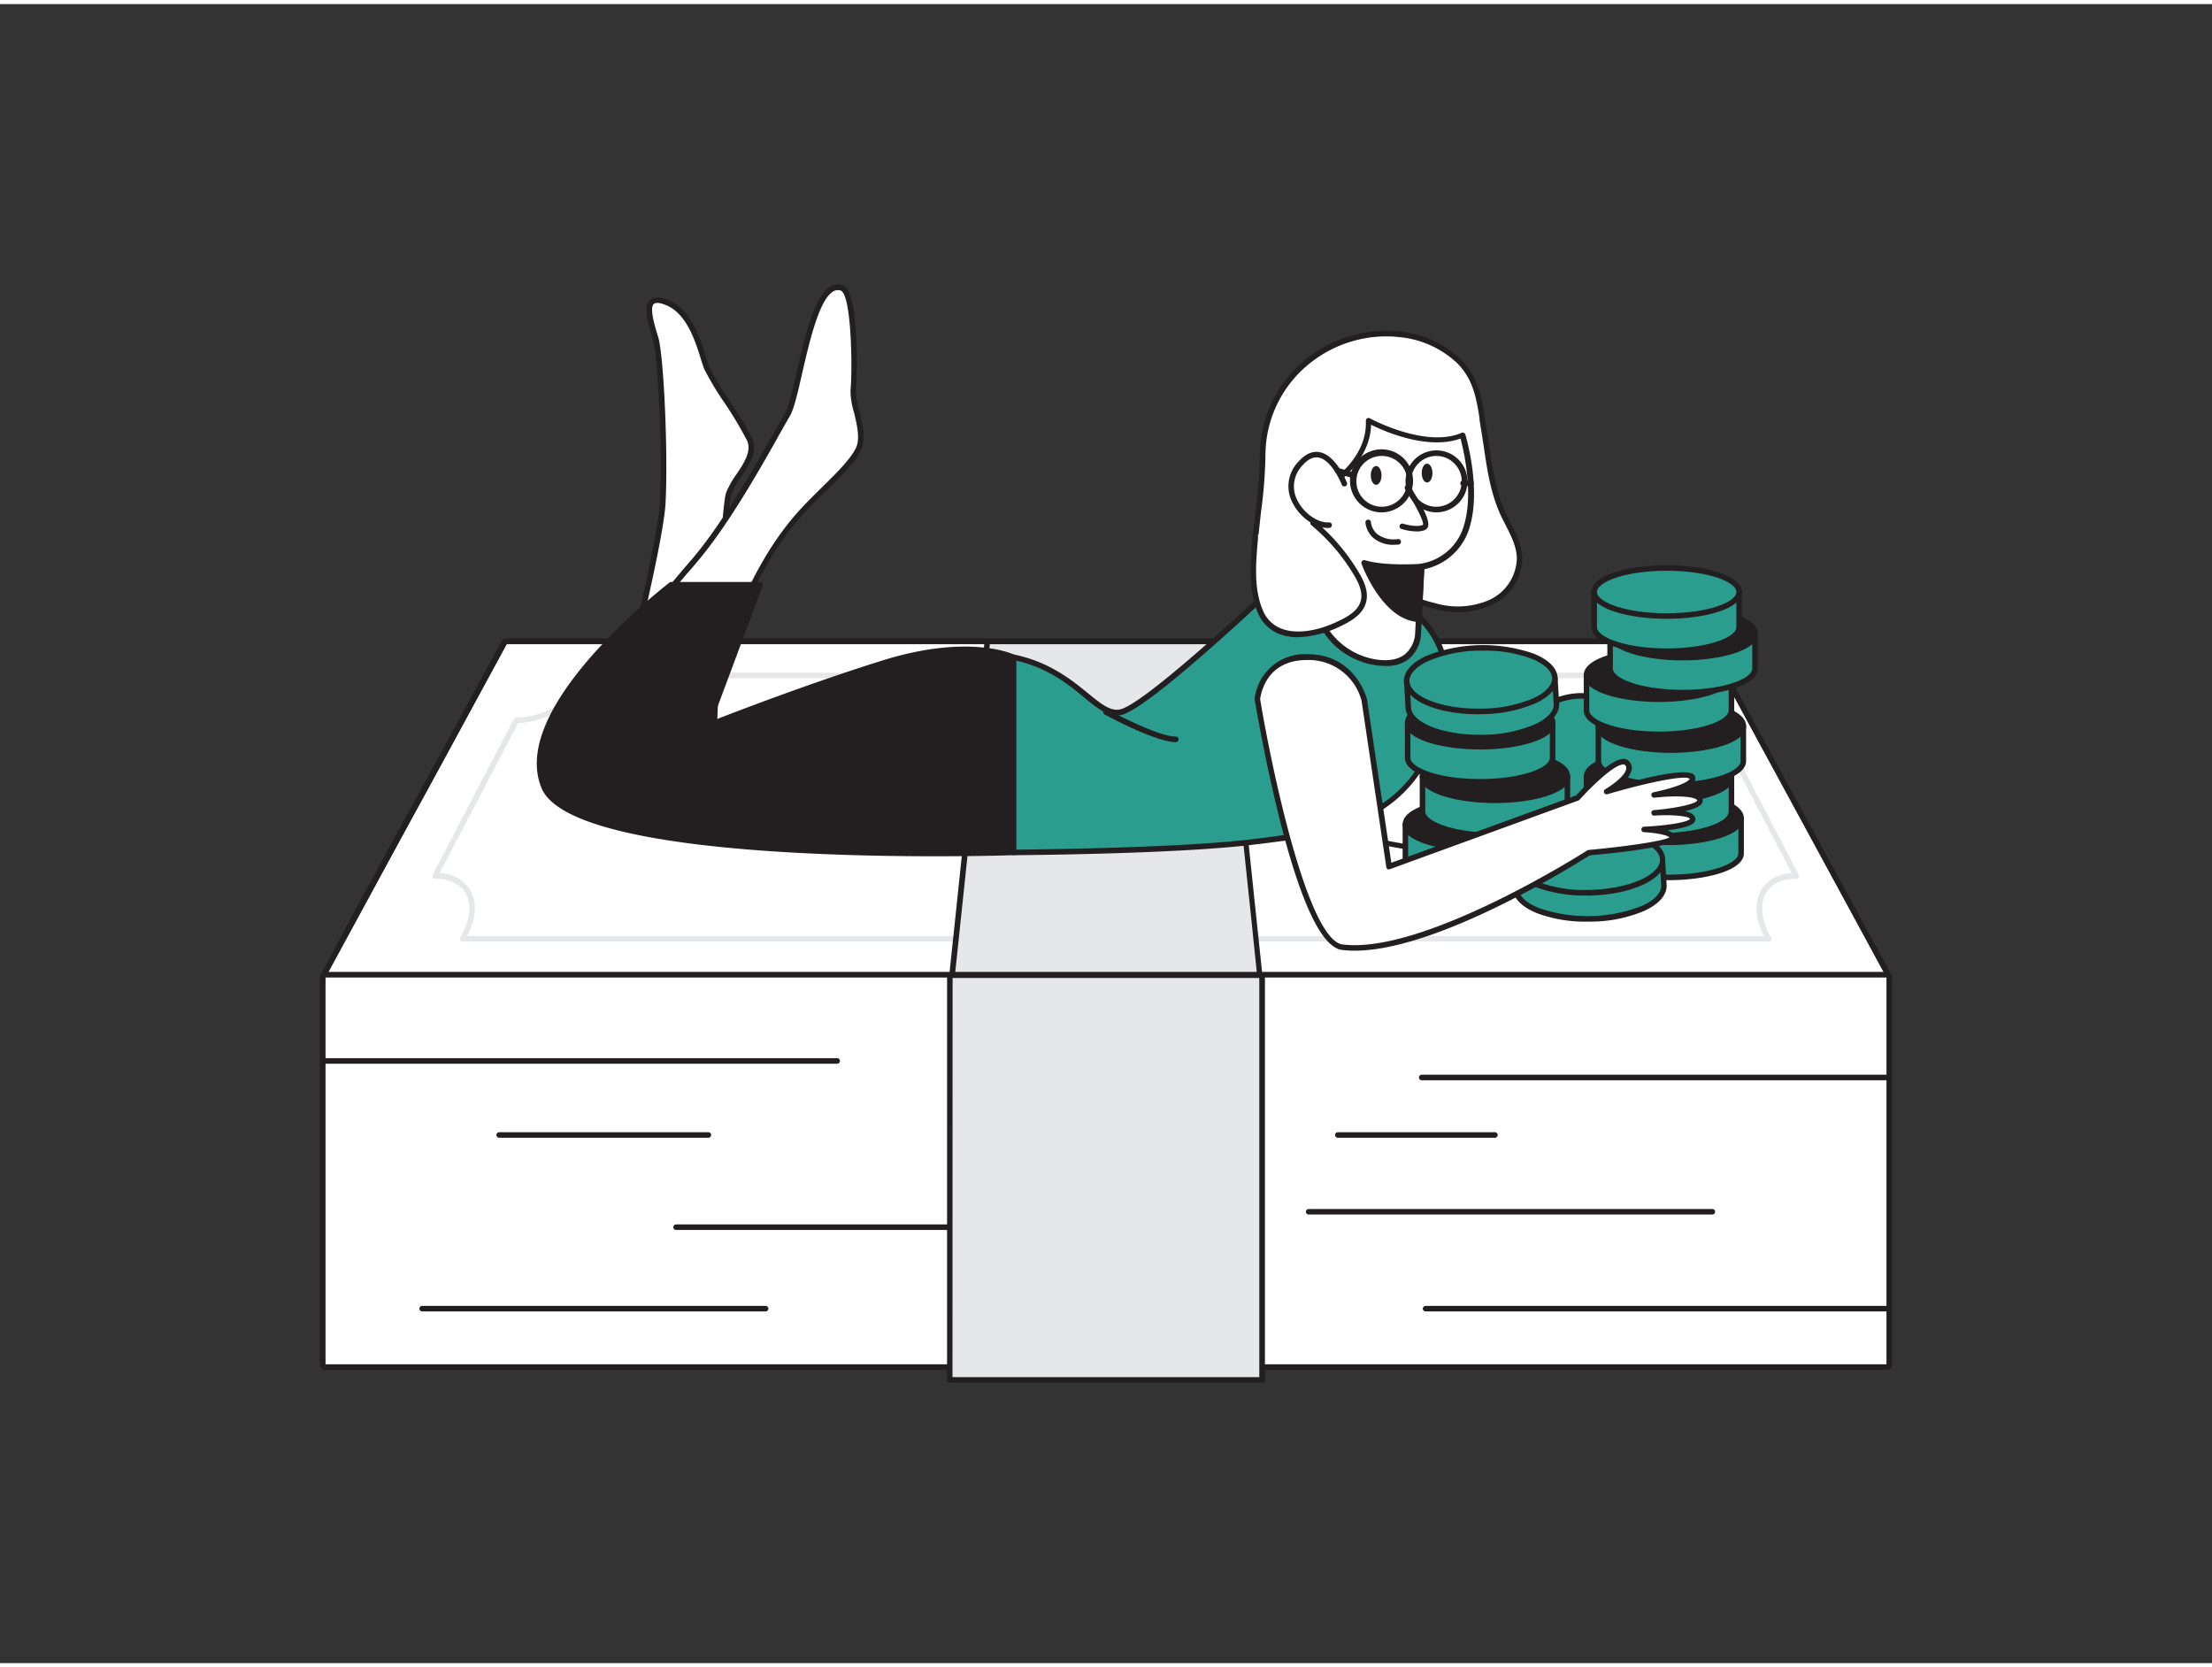 <svg xmlns="http://www.w3.org/2000/svg" viewBox="0 0 400 300" width="406" height="306" class="illustration styles_illustrationTablet__1DWOa"><rect x="0" y="0" width="400" height="300" fill="#333333" stroke="none"/><g id="_556_bank_note_flatline" data-name="#556_bank_note_flatline"><polygon points="341.16 176.04 58.84 176.04 64.75 165.16 72.73 150.45 77.68 141.34 85.66 126.63 91.57 115.75 308.43 115.75 314.34 126.63 322.32 141.34 327.27 150.45 335.25 165.16 341.16 176.04" fill="#fff"></polygon><path d="M308.43,115.75l5.91,10.88,8,14.71,4.95,9.11,8,14.71L341.16,176H58.84l5.91-10.88,8-14.71,5-9.11,8-14.71,5.91-10.88H308.43m0-1H91.57a1,1,0,0,0-.88.52l-5.91,10.88-8,14.71-5,9.11-8,14.71L58,175.56a1,1,0,0,0,.88,1.48H341.16a1,1,0,0,0,.88-1.48l-5.91-10.88-8-14.71-4.95-9.11-8-14.71-5.91-10.88a1,1,0,0,0-.88-.52Z" fill="#231f20"></path><path d="M319.84,169.51H83.66a.5.5,0,0,1-.43-.25.52.52,0,0,1,0-.5c.2-.34.39-.69.56-1,1.33-2.79,1.44-5.33.29-7.15-1-1.58-2.91-2.45-5.37-2.45a.51.51,0,0,1-.45-.74l14.66-28.13a.52.52,0,0,1,.44-.27c4.82,0,10.45-3.26,12.29-7.12.1-.22.19-.44.28-.67a.5.5,0,0,1,.47-.33H297.12a.48.48,0,0,1,.46.33c.09.23.18.45.29.67,1.83,3.86,7.46,7.12,12.29,7.12a.51.51,0,0,1,.44.27l14.66,28.13a.51.51,0,0,1-.45.74c-2.47,0-4.38.87-5.38,2.46-1.14,1.81-1,4.35.29,7.15.17.35.36.7.56,1a.52.52,0,0,1,0,.5A.5.5,0,0,1,319.84,169.51Zm-235.34-1H319l-.18-.36c-1.48-3.12-1.57-6-.24-8.12a6.75,6.75,0,0,1,5.42-2.9L309.85,130c-5.17-.13-10.91-3.53-12.89-7.69-.07-.14-.13-.28-.19-.43h-190c-.06.15-.12.29-.19.43-2,4.16-7.71,7.56-12.88,7.69L79.51,157.13a6.73,6.73,0,0,1,5.41,2.9c1.33,2.11,1.25,5-.24,8.12Z" fill="#e6e7e8"></path><polygon points="227.36 176.04 172.64 176.04 173.79 165.16 175.34 150.45 176.3 141.34 177.84 126.63 178.99 115.75 221.01 115.75 222.16 126.63 223.7 141.34 224.66 150.45 226.21 165.16 227.36 176.04" fill="#e6e7e8"></polygon><path d="M221,115.75l1.15,10.88,1.54,14.71,1,9.11,1.55,14.71L227.36,176H172.64l1.15-10.88,1.55-14.71,1-9.11,1.54-14.71L179,115.75h42m0-1H179a1,1,0,0,0-1,.89l-1.14,10.88-1.55,14.71-1,9.11-1.54,14.72-1.15,10.88a1,1,0,0,0,.25.77,1,1,0,0,0,.74.33h54.72a1,1,0,0,0,.74-.33,1,1,0,0,0,.25-.77l-1.15-10.88-1.54-14.72-1-9.11-1.55-14.71L222,115.64a1,1,0,0,0-1-.89Z" fill="#231f20"></path><path d="M250.14,107.25a11.93,11.93,0,0,1,6.25,6.8c2.84,7.4,6.57,27.25,6.57,27.25q12.57,1.27,25.11,2.88c3.93.51,7.86,1,11.76,1.69a25.06,25.06,0,0,0,4.78.63c1.65-.05,3.79-.63,5.36,0a.61.61,0,0,1,.4.35.75.75,0,0,1-.15.51l-1,1.67a13.43,13.43,0,0,1,2.11,1.06,3.1,3.1,0,0,1-.44,5.21,8.33,8.33,0,0,1-3.36.46c-1.36.11-2.71.2-4.08.18-2.76-.05-5.52-.31-8.28-.43-4.63-.22-9.26-.45-13.89-.73-10.22-.63-20.66-1.13-30.72-3.15-1.75-.35-5.18-.69-6.32-2.33C241,144.7,250.14,107.25,250.14,107.25Z" fill="#fff"></path><path d="M303.86,156.46h-.45c-1.73,0-3.47-.14-5.16-.25-1-.07-2.09-.14-3.13-.18-5.2-.24-9.74-.48-13.9-.73l-2.41-.15c-9.38-.56-19.07-1.14-28.37-3l-.89-.16c-2-.35-4.66-.82-5.75-2.38-3.26-4.66,4.91-38.61,5.85-42.47a.52.52,0,0,1,.26-.32.49.49,0,0,1,.41,0,12.37,12.37,0,0,1,6.53,7.09c2.65,6.89,6,24.15,6.53,27,8.58.88,16.91,1.83,24.75,2.85,3.74.48,7.75,1,11.78,1.69.41.06.81.14,1.22.22a15.93,15.93,0,0,0,3.47.4c.46,0,1-.07,1.49-.13a8.58,8.58,0,0,1,4.07.18,1.07,1.07,0,0,1,.69.69,1.18,1.18,0,0,1-.2.9l-.74,1.19.24.11a6.75,6.75,0,0,1,1.45.77,3.6,3.6,0,0,1-.51,6,5.75,5.75,0,0,1-2.67.49c-.29,0-.59,0-.88,0C306.19,156.39,305,156.46,303.86,156.46ZM250.48,108c-2.61,10.78-8.35,37.5-5.86,41.07.85,1.22,3.41,1.67,5.1,2l.91.17c9.24,1.85,18.9,2.43,28.24,3l2.41.15c4.15.25,8.69.49,13.88.73q1.59.08,3.15.18c1.68.11,3.41.22,5.12.25,1.28,0,2.54-.06,4-.18.32,0,.63,0,1,0a4.86,4.86,0,0,0,2.21-.37,2.6,2.6,0,0,0,.38-4.37,5.82,5.82,0,0,0-1.24-.65c-.27-.12-.54-.23-.8-.37a.49.49,0,0,1-.25-.31.53.53,0,0,1,.06-.39l1-1.67a.41.41,0,0,0,.06-.11l-.07,0a7.61,7.61,0,0,0-3.58-.11c-.55.06-1.08.12-1.57.13a16.63,16.63,0,0,1-3.69-.42l-1.19-.22c-4-.66-8-1.2-11.74-1.68-8-1-16.4-2-25.1-2.88a.51.51,0,0,1-.44-.41c0-.2-3.76-19.89-6.55-27.16A11.86,11.86,0,0,0,250.48,108Z" fill="#231f20"></path><path d="M129.06,133.93s1.62-42.43,2.76-45.51,5.18-6.48,3.72-9.72-6.8-10.52-7.77-13S125.5,56,120.64,54s-3.08,3.18-2.1,6.42,1.78,20.73,1.29,29.8-11.17,50.21-11.17,50.21" fill="#fff"></path><path d="M108.66,140.91l-.13,0a.5.5,0,0,1-.36-.61c.11-.41,10.68-41.19,11.16-50.1.5-9.3-.37-26.63-1.27-29.63l-.14-.47c-.78-2.55-1.65-5.43-.37-6.6.67-.6,1.74-.59,3.28,0,4.17,1.72,5.83,7.08,6.82,10.28.22.71.41,1.33.58,1.76a52.08,52.08,0,0,0,3.59,6,68.83,68.83,0,0,1,4.18,7c1.08,2.41-.47,4.76-2,7a16,16,0,0,0-1.74,3.06c-.88,2.38-2.17,30.71-2.73,45.36a.5.5,0,1,1-1,0c.07-1.73,1.64-42.54,2.79-45.66A17.1,17.1,0,0,1,133.19,85c1.36-2,2.75-4.16,1.9-6.07A69.17,69.17,0,0,0,131,72.08a51.75,51.75,0,0,1-3.68-6.15c-.18-.47-.38-1.1-.61-1.83-.93-3-2.5-8.11-6.24-9.65-1.1-.46-1.89-.53-2.23-.23-.81.74.11,3.76.65,5.57l.15.47c1,3.4,1.79,21,1.31,30s-10.75,48.62-11.19,50.31A.5.5,0,0,1,108.66,140.91Z" fill="#231f20"></path><path d="M132.78,112.53l.82-1.92C138,100.29,142,95,145.4,91.34s9.33-8.61,10.06-11.63-1.46-7.65-1.21-9.83.54-17.82-2.19-18.59c-5.59-1.58-7.53,19.32-9.72,23s-9.47,17.6-16.52,26.05c-2.34,2.82-6.12,7.23-10.13,12.23Z" fill="#fff"></path><path d="M132.78,113H115.69a.5.5,0,0,1-.39-.81c3-3.79,5.89-7.18,8.19-9.91l2-2.33c5.63-6.75,11.48-17.16,14.63-22.75.78-1.4,1.41-2.52,1.85-3.24.66-1.1,1.36-4.18,2.11-7.44,1.47-6.43,3.14-13.71,6.07-15.45a2.64,2.64,0,0,1,2.1-.29c3.55,1,2.56,18.94,2.54,19.12a13,13,0,0,0,.58,3.58c.51,2.08,1.08,4.44.63,6.31-.56,2.33-3.82,5.52-7,8.61-1.17,1.15-2.29,2.24-3.22,3.25-3.08,3.33-7.21,8.52-11.7,19.12l-.82,1.93A.51.51,0,0,1,132.78,113Zm-16-1h15.72l.69-1.62c4.55-10.75,8.75-16,11.89-19.41.95-1,2.07-2.12,3.25-3.29,2.91-2.84,6.2-6.07,6.7-8.12.39-1.64-.15-3.87-.63-5.84a13.07,13.07,0,0,1-.6-3.93c.37-3.33.22-17.47-1.82-18a1.63,1.63,0,0,0-1.32.18c-2.56,1.52-4.32,9.21-5.61,14.82-.79,3.48-1.48,6.48-2.23,7.73-.43.71-1.05,1.82-1.83,3.21-3.16,5.62-9,16.08-14.73,22.9-.57.69-1.23,1.47-2,2.33C122.13,105.48,119.52,108.58,116.73,112Z" fill="#231f20"></path><path d="M183.29,118.11s-8-3.82-23.62,1.07-31.73,11.31-31.73,11.31L137.45,105H121.37s-28.88,22.1-23,36.54,84.92,11.86,84.92,11.86Z" fill="#231f20"></path><path d="M169.14,154.1c-23.15,0-66.79-1.47-71.23-12.37-2.52-6.18.64-14.32,9.38-24.2a110.82,110.82,0,0,1,13.78-12.93.51.51,0,0,1,.3-.1h16.08a.52.52,0,0,1,.41.21.54.54,0,0,1,.06.46l-9.12,24.45c3.83-1.5,17.52-6.78,30.72-10.91,15.64-4.9,23.65-1.21,24-1a.49.49,0,0,1,.29.45V153.4a.51.51,0,0,1-.49.5C182.48,153.93,177,154.1,169.14,154.1Zm-47.6-48.6c-2.1,1.65-28.18,22.43-22.7,35.85,2.32,5.72,17.62,9.53,44.22,11,18.48,1,36.57.62,39.73.53V118.45c-1.55-.6-9.35-3-23,1.21-15.42,4.83-31.53,11.23-31.69,11.3a.51.51,0,0,1-.54-.11.5.5,0,0,1-.12-.53l9.26-24.82Z" fill="#231f20"></path><path d="M233.2,102.61S207.69,127.06,202.59,128c-4.43.84-8-7.54-19.3-9.92V153.4c10.81-.11,31.65-.5,43.25-1.9,16.14-1.94,29.74-4.19,34.36-23.47S245.35,102.79,233.2,102.61Z" fill="#2a9d8f"></path><path d="M183.29,153.9a.5.5,0,0,1-.35-.14.48.48,0,0,1-.15-.36V118.11a.53.53,0,0,1,.18-.39.53.53,0,0,1,.42-.1c6.41,1.34,10.42,4.61,13.35,7,2.33,1.89,4,3.27,5.76,2.93,3.92-.75,21.57-16.87,30.35-25.29a.48.48,0,0,1,.36-.14c8.17.12,19.72,2.85,25.38,10.14,3.35,4.3,4.29,9.65,2.79,15.9-4.85,20.24-20.07,22.08-34.78,23.85-11.54,1.39-32.09,1.79-43.31,1.9Zm.5-35.17V152.9c11.3-.12,31.36-.53,42.69-1.89,17.66-2.13,29.57-4.89,33.93-23.1,1.42-5.93.54-11-2.61-15-5.4-7-16.47-9.59-24.4-9.74-2.31,2.2-25.68,24.44-30.71,25.4-2.21.42-4.14-1.15-6.58-3.13C193.2,123,189.6,120.09,183.79,118.73Z" fill="#231f20"></path><path d="M268,74.79c-.6-3.8-1.21-7.28-4.24-10.26a18.16,18.16,0,0,0-10.74-4.81,22.69,22.69,0,0,0-17.38,5.59,21.81,21.81,0,0,0-7.32,15.84c.06,6.38-1.37,12.84-1.54,19.32-.09,3.39-.34,7.89,2.72,10.23.88.67-.14-.84,1-.77,3.73.26,7.69.69,11.42.26,3.48-.39,6.62-2,10-2.48a15.15,15.15,0,0,1,6.43.83c.43.12.86.24,1.3.34a14.79,14.79,0,0,0,9.85-.67,9.07,9.07,0,0,0,5.32-7.92c0-2.79-1.62-5.28-2.83-7.8-2.38-4.94-2.77-10.51-3.67-15.85C268.22,76,268.13,75.4,268,74.79Z" fill="#fff"></path><path d="M229.85,111.37a1.08,1.08,0,0,1-.62-.27c-3.15-2.4-3-6.74-2.93-10.23v-.41c.08-3,.43-6,.77-9a85.34,85.34,0,0,0,.77-10.34,22.27,22.27,0,0,1,7.49-16.21,23.23,23.23,0,0,1,17.77-5.72,18.63,18.63,0,0,1,11,5c3.22,3.16,3.81,6.91,4.38,10.54h0l.05.27c.08.52.16,1,.25,1.58.19,1.1.35,2.21.51,3.32.63,4.2,1.27,8.54,3.12,12.4.22.45.46.91.69,1.37,1.06,2.08,2.16,4.24,2.19,6.64a9.54,9.54,0,0,1-5.6,8.37,15.35,15.35,0,0,1-10.19.71l-1.31-.34-.32-.09a13.93,13.93,0,0,0-5.9-.74,33.06,33.06,0,0,0-4.63,1.18,29,29,0,0,1-5.42,1.31,52.87,52.87,0,0,1-9.74-.13l-1.77-.13h0v.14a.71.71,0,0,1-.32.74A.65.65,0,0,1,229.85,111.37ZM250.7,60.09A22.2,22.2,0,0,0,236,65.68a21.27,21.27,0,0,0-7.16,15.46,85.18,85.18,0,0,1-.78,10.47c-.33,2.91-.68,5.91-.76,8.87v.42c-.09,3.11-.19,7,2.19,9.12a.86.86,0,0,1,.22-.34,1.08,1.08,0,0,1,.81-.25l1.78.13a51.74,51.74,0,0,0,9.55.14,29.57,29.57,0,0,0,5.23-1.27,32.49,32.49,0,0,1,4.78-1.22,14.88,14.88,0,0,1,6.32.77l.31.08,1.28.34a14.39,14.39,0,0,0,9.52-.64,8.51,8.51,0,0,0,5-7.46c0-2.16-1.07-4.21-2.08-6.2-.24-.46-.47-.93-.7-1.39-1.92-4-2.57-8.41-3.2-12.68-.17-1.11-.33-2.21-.52-3.31-.09-.53-.17-1.06-.25-1.59l0-.26c-.55-3.47-1.11-7.05-4.1-10A17.63,17.63,0,0,0,253,60.22,19.58,19.58,0,0,0,250.7,60.09Z" fill="#231f20"></path><path d="M264.44,77.93s2.81,9.34.85,16.23a10.23,10.23,0,0,1-8.26,7.55l-.64,12.34s-.27,6.31-8,4.94a13.3,13.3,0,0,1-10-8.19l.31-22.74s9-4.58,8.68-12.77C247.43,75.29,257.59,80.87,264.44,77.93Z" fill="#fff"></path><path d="M250.5,119.68a11.79,11.79,0,0,1-2.15-.2A13.66,13.66,0,0,1,238,111a.47.47,0,0,1,0-.17l.31-22.73a.48.48,0,0,1,.27-.44c.09-.05,8.73-4.54,8.41-12.31a.51.51,0,0,1,.24-.44.5.5,0,0,1,.5,0c.1.06,10,5.43,16.58,2.62a.47.47,0,0,1,.4,0,.5.5,0,0,1,.27.3c.12.39,2.83,9.57.85,16.51a10.83,10.83,0,0,1-8.26,7.85l-.62,11.94a6.31,6.31,0,0,1-2.19,4.29A6.49,6.49,0,0,1,250.5,119.68Zm-11.56-9a12.9,12.9,0,0,0,9.58,7.78c2.4.42,4.27.12,5.56-.91a5.33,5.33,0,0,0,1.81-3.56l.64-12.34a.49.49,0,0,1,.44-.47,9.67,9.67,0,0,0,7.84-7.2c1.64-5.75-.16-13.37-.7-15.42-5.93,2.15-13.74-1.28-16.17-2.49-.24,7.19-7.2,11.43-8.7,12.26Z" fill="#231f20"></path><path d="M243.1,86.69s-3.37-8.76-7.94-3.58,1.38,11.42,5.21,11.11" fill="#fff"></path><path d="M240.09,94.73c-2.31,0-5-1.92-6.33-4.5a6.38,6.38,0,0,1,1-7.45c1.24-1.41,2.54-2,3.85-1.76,3,.54,4.86,5.29,4.94,5.49a.5.5,0,1,1-.93.36s-1.74-4.43-4.18-4.87c-1-.17-1.94.32-2.93,1.44a5.43,5.43,0,0,0-.88,6.34c1.17,2.33,3.72,4.08,5.68,3.94a.5.5,0,0,1,.08,1Z" fill="#231f20"></path><path d="M256.15,95.36a9.88,9.88,0,0,1-2.73-.45.49.49,0,0,1-.32-.62.5.5,0,0,1,.63-.33c.65.21,2.58.66,3.58.21.24-.5-1.25-3.53-3.22-6.43a.51.51,0,0,1,.14-.7.5.5,0,0,1,.69.13c.89,1.32,3.76,5.73,3.32,7.28a1,1,0,0,1-.51.63A3.9,3.9,0,0,1,256.15,95.36Z" fill="#231f20"></path><path d="M257,101.71s-6.64.49-10.37-.67c0,0,3.63,9.93,9.9,10.2Z" fill="#231f20"></path><path d="M256.56,111.74h0c-6.53-.28-10.2-10.11-10.35-10.53a.5.5,0,0,1,.11-.52.53.53,0,0,1,.51-.13c3.6,1.12,10.12.66,10.18.65a.48.48,0,0,1,.39.15.52.52,0,0,1,.15.38l-.47,9.53A.5.5,0,0,1,256.56,111.74Zm-9.06-10c1,2.32,4.08,8.32,8.58,8.92l.42-8.45A39,39,0,0,1,247.5,101.78Z" fill="#231f20"></path><ellipse cx="248.85" cy="85.23" rx="0.97" ry="1.7" transform="translate(-0.22 0.65) rotate(-0.15)" fill="#231f20"></ellipse><ellipse cx="258.06" cy="84.81" rx="0.97" ry="1.7" transform="translate(-0.22 0.67) rotate(-0.15)" fill="#231f20"></ellipse><path d="M227,96c-.39,4.46-.95,9.59.86,13.83,2.44,5.72,9.48,4.51,14.1,2.36,1.94-.9,4.06-2.08,4.6-4.14.45-1.73-.37-3.51-1.29-5a35.77,35.77,0,0,0-7.81-9.13" fill="#fff"></path><path d="M234.71,114.49a9.26,9.26,0,0,1-3.33-.57,6.86,6.86,0,0,1-3.94-3.89c-1.78-4.18-1.34-9.14-.95-13.52l0-.55a.51.51,0,0,1,.55-.45.5.5,0,0,1,.45.54l0,.55c-.38,4.26-.82,9.09.87,13a5.88,5.88,0,0,0,3.38,3.34c2.54,1,6.3.51,10-1.23,2-.92,3.86-2,4.33-3.82.42-1.6-.44-3.33-1.24-4.66a34.82,34.82,0,0,0-7.7-9,.5.5,0,0,1-.07-.7.52.52,0,0,1,.71-.07,36.26,36.26,0,0,1,7.92,9.27c.9,1.49,1.86,3.46,1.34,5.43-.57,2.2-2.68,3.44-4.87,4.46A19.14,19.14,0,0,1,234.71,114.49Z" fill="#231f20"></path><path d="M249.87,91.91a5.7,5.7,0,1,1,.85-.07A5,5,0,0,1,249.87,91.91Zm0-10.2a4.2,4.2,0,0,0-.7.05A4.59,4.59,0,0,0,245.33,87a4.59,4.59,0,0,0,8.25,2,4.54,4.54,0,0,0,.84-3.42A4.6,4.6,0,0,0,249.88,81.71Z" fill="#231f20"></path><path d="M259.75,91.91a5.61,5.61,0,0,1-4.5-8.92,5.6,5.6,0,1,1,5.36,8.85A5,5,0,0,1,259.75,91.91Zm0-10.2a4.12,4.12,0,0,0-.7.05A4.59,4.59,0,0,0,255.22,87,4.51,4.51,0,0,0,257,90a4.58,4.58,0,0,0,6.43-1,4.54,4.54,0,0,0,.84-3.42A4.6,4.6,0,0,0,259.77,81.71Z" fill="#231f20"></path><path d="M252.14,97.77a5.54,5.54,0,0,1-3.79-1.23,4.36,4.36,0,0,1-1.44-2.79.5.5,0,0,1,.47-.52.48.48,0,0,1,.53.47A3.37,3.37,0,0,0,249,95.8a5,5,0,0,0,3.81.94.5.5,0,1,1,.07,1Z" fill="#231f20"></path><line x1="244.77" y1="85.23" x2="241.92" y2="84.39" fill="#fff"></line><path d="M244.77,85.73a.36.36,0,0,1-.14,0l-2.85-.84a.5.5,0,1,1,.28-1l2.85.84a.5.5,0,0,1,.34.62A.49.49,0,0,1,244.77,85.73Z" fill="#231f20"></path><path d="M266,87.14h-1.43a.5.5,0,0,1-.5-.5.5.5,0,0,1,.5-.5H266a.5.5,0,0,1,.5.5A.51.51,0,0,1,266,87.14Z" fill="#231f20"></path><path d="M278.17,132.68c-2.63,4.38.32,14.09.32,14.09l3.9,2.83a12.33,12.33,0,0,0,12.7-21.13l-4.33-2.12S280.8,128.31,278.17,132.68Z" fill="#2a9d8f"></path><path d="M288.72,151.86a12.75,12.75,0,0,1-6.59-1.83l-3.94-2.86a.44.44,0,0,1-.18-.26c-.12-.4-3-10-.27-14.49s12.51-6.47,12.92-6.56a.51.51,0,0,1,.32,0l4.33,2.11a12.83,12.83,0,0,1-6.59,23.84Zm-9.8-5.4,3.76,2.73a11.82,11.82,0,0,0,12.15-20.29l-4.14-2c-1.28.27-9.78,2.22-12.09,6.06S278.56,145.2,278.92,146.46Z" fill="#231f20"></path><circle cx="286.05" cy="137.42" r="12.33" fill="#2a9d8f"></circle><path d="M286,150.25a12.83,12.83,0,1,1,11-6.22A12.87,12.87,0,0,1,286,150.25Zm0-24.65a11.82,11.82,0,1,0,6.08,1.69h0A11.69,11.69,0,0,0,286.07,125.6Z" fill="#231f20"></path><path d="M254.14,148.33v6.35c0,2.4,5.87,4.34,13.11,4.34s13.1-1.94,13.1-4.34v-6.35Z" fill="#2a9d8f"></path><path d="M267.25,159.52c-6.6,0-13.61-1.69-13.61-4.84v-6.35a.51.51,0,0,1,.5-.5h26.21a.5.5,0,0,1,.5.5v6.35C280.85,157.83,273.84,159.52,267.25,159.52Zm-12.61-10.69v5.85c0,1.82,5.18,3.84,12.61,3.84s12.6-2,12.6-3.84v-5.85Z" fill="#231f20"></path><ellipse cx="267.25" cy="148.33" rx="13.1" ry="4.35" fill="#231f20"></ellipse><path d="M267.25,153.18c-6.6,0-13.61-1.7-13.61-4.85s7-4.85,13.61-4.85,13.6,1.7,13.6,4.85S273.84,153.18,267.25,153.18Zm0-8.7c-7.43,0-12.61,2-12.61,3.85s5.18,3.85,12.61,3.85,12.6-2,12.6-3.85S274.68,144.48,267.25,144.48Z" fill="#231f20"></path><path d="M257.23,139.64V146c0,2.4,5.87,4.35,13.1,4.35s13.11-2,13.11-4.35v-6.34Z" fill="#2a9d8f"></path><path d="M270.33,150.83c-6.59,0-13.6-1.7-13.6-4.85v-6.34a.5.5,0,0,1,.5-.5h26.21a.5.5,0,0,1,.5.5V146C283.94,149.13,276.93,150.83,270.33,150.83Zm-12.6-10.69V146c0,1.82,5.18,3.85,12.6,3.85s12.61-2,12.61-3.85v-5.84Z" fill="#231f20"></path><ellipse cx="270.33" cy="139.64" rx="13.1" ry="4.35" fill="#231f20"></ellipse><path d="M270.33,144.48c-6.59,0-13.6-1.69-13.6-4.84s7-4.85,13.6-4.85,13.61,1.7,13.61,4.85S276.93,144.48,270.33,144.48Zm0-8.69c-7.42,0-12.6,2-12.6,3.85s5.18,3.84,12.6,3.84,12.61-2,12.61-3.84S277.76,135.79,270.33,135.79Z" fill="#231f20"></path><path d="M254.55,129.94v6.35c0,2.4,5.87,4.34,13.1,4.34s13.11-1.94,13.11-4.34v-6.35Z" fill="#2a9d8f"></path><path d="M267.65,141.13c-6.59,0-13.6-1.69-13.6-4.84v-6.35a.5.5,0,0,1,.5-.5h26.21a.51.51,0,0,1,.5.5v6.35C281.26,139.44,274.25,141.13,267.65,141.13Zm-12.6-10.69v5.85c0,1.82,5.18,3.84,12.6,3.84s12.61-2,12.61-3.84v-5.85Z" fill="#231f20"></path><ellipse cx="267.65" cy="129.94" rx="13.1" ry="4.35" fill="#231f20"></ellipse><path d="M267.65,134.79c-6.59,0-13.6-1.7-13.6-4.85s7-4.85,13.6-4.85,13.61,1.7,13.61,4.85S274.25,134.79,267.65,134.79Zm0-8.7c-7.42,0-12.6,2-12.6,3.85s5.18,3.85,12.6,3.85,12.61-2,12.61-3.85S275.08,126.09,267.65,126.09Z" fill="#231f20"></path><path d="M288.64,147.23v6.34c0,2.4,5.86,4.35,13.1,4.35s13.11-1.95,13.11-4.35v-6.34Z" fill="#2a9d8f"></path><path d="M301.74,158.42c-6.59,0-13.6-1.7-13.6-4.85v-6.34a.5.5,0,0,1,.5-.5h26.21a.5.5,0,0,1,.5.5v6.34C315.35,156.72,308.34,158.42,301.74,158.42Zm-12.6-10.69v5.84c0,1.82,5.17,3.85,12.6,3.85s12.61-2,12.61-3.85v-5.84Z" fill="#231f20"></path><ellipse cx="301.74" cy="147.23" rx="13.1" ry="4.35" fill="#231f20"></ellipse><path d="M301.74,152.08c-6.59,0-13.6-1.7-13.6-4.85s7-4.85,13.6-4.85,13.61,1.7,13.61,4.85S308.34,152.08,301.74,152.08Zm0-8.7c-7.43,0-12.6,2-12.6,3.85s5.17,3.85,12.6,3.85,12.61-2,12.61-3.85S309.17,143.38,301.74,143.38Z" fill="#231f20"></path><path d="M286.93,139.71v6.34c0,2.4,5.87,4.35,13.11,4.35s13.1-2,13.1-4.35v-6.34Z" fill="#2a9d8f"></path><path d="M300,150.9c-6.6,0-13.61-1.7-13.61-4.85v-6.34a.5.5,0,0,1,.5-.5h26.21a.5.5,0,0,1,.5.5v6.34C313.64,149.2,306.63,150.9,300,150.9Zm-12.61-10.69v5.84c0,1.82,5.18,3.85,12.61,3.85s12.6-2,12.6-3.85v-5.84Z" fill="#231f20"></path><ellipse cx="300.04" cy="139.71" rx="13.1" ry="4.35" fill="#231f20"></ellipse><path d="M300,144.56c-6.6,0-13.61-1.7-13.61-4.85s7-4.85,13.61-4.85,13.6,1.7,13.6,4.85S306.63,144.56,300,144.56Zm0-8.7c-7.43,0-12.61,2-12.61,3.85s5.18,3.85,12.61,3.85,12.6-2,12.6-3.85S307.46,135.86,300,135.86Z" fill="#231f20"></path><path d="M289,130.55v6.34c0,2.4,5.87,4.35,13.11,4.35s13.1-2,13.1-4.35v-6.34Z" fill="#2a9d8f"></path><path d="M302.15,141.74c-6.6,0-13.61-1.7-13.61-4.85v-6.34a.5.5,0,0,1,.5-.5h26.21a.5.5,0,0,1,.5.5v6.34C315.75,140,308.74,141.74,302.15,141.74Zm-12.61-10.69v5.84c0,1.82,5.18,3.85,12.61,3.85s12.6-2,12.6-3.85v-5.84Z" fill="#231f20"></path><ellipse cx="302.15" cy="130.55" rx="13.1" ry="4.35" fill="#231f20"></ellipse><path d="M302.15,135.4c-6.6,0-13.61-1.7-13.61-4.85s7-4.85,13.61-4.85,13.6,1.7,13.6,4.85S308.74,135.4,302.15,135.4Zm0-8.7c-7.43,0-12.61,2-12.61,3.85s5.18,3.85,12.61,3.85,12.6-2,12.6-3.85S309.58,126.7,302.15,126.7Z" fill="#231f20"></path><path d="M286.93,121.35v6.35c0,2.4,5.87,4.35,13.11,4.35s13.1-2,13.1-4.35v-6.35Z" fill="#2a9d8f"></path><path d="M300,132.55c-6.6,0-13.61-1.7-13.61-4.85v-6.35a.51.51,0,0,1,.5-.5h26.21a.5.5,0,0,1,.5.5v6.35C313.64,130.85,306.63,132.55,300,132.55Zm-12.61-10.7v5.85c0,1.82,5.18,3.85,12.61,3.85s12.6-2,12.6-3.85v-5.85Z" fill="#231f20"></path><ellipse cx="300.04" cy="121.35" rx="13.1" ry="4.35" fill="#231f20"></ellipse><path d="M300,126.2c-6.6,0-13.61-1.7-13.61-4.85s7-4.84,13.61-4.84,13.6,1.7,13.6,4.84S306.63,126.2,300,126.2Zm0-8.69c-7.43,0-12.61,2-12.61,3.84s5.18,3.85,12.61,3.85,12.6-2,12.6-3.85S307.46,117.51,300,117.51Z" fill="#231f20"></path><path d="M291.16,113.83v6.35c0,2.4,5.86,4.35,13.1,4.35s13.1-2,13.1-4.35v-6.35Z" fill="#2a9d8f"></path><path d="M304.26,125c-6.59,0-13.6-1.7-13.6-4.85v-6.35a.5.5,0,0,1,.5-.5h26.2a.5.5,0,0,1,.5.5v6.35C317.86,123.33,310.86,125,304.26,125Zm-12.6-10.7v5.85c0,1.82,5.17,3.85,12.6,3.85s12.6-2,12.6-3.85v-5.85Z" fill="#231f20"></path><ellipse cx="304.26" cy="113.83" rx="13.1" ry="4.35" fill="#231f20"></ellipse><path d="M304.26,118.68c-6.59,0-13.6-1.7-13.6-4.85s7-4.84,13.6-4.84,13.6,1.7,13.6,4.84S310.86,118.68,304.26,118.68Zm0-8.69c-7.43,0-12.6,2-12.6,3.84s5.17,3.85,12.6,3.85,12.6-2,12.6-3.85S311.69,110,304.26,110Z" fill="#231f20"></path><path d="M288.28,106.31v6.35c0,2.4,5.87,4.35,13.11,4.35s13.1-2,13.1-4.35v-6.35Z" fill="#2a9d8f"></path><path d="M301.39,117.51c-6.6,0-13.61-1.7-13.61-4.85v-6.35a.5.5,0,0,1,.5-.5h26.21a.5.5,0,0,1,.5.5v6.35C315,115.81,308,117.51,301.39,117.51Zm-12.61-10.7v5.85c0,1.82,5.18,3.85,12.61,3.85s12.6-2,12.6-3.85v-5.85Z" fill="#231f20"></path><ellipse cx="301.39" cy="106.31" rx="13.1" ry="4.35" fill="#2a9d8f"></ellipse><path d="M301.39,111.16c-6.6,0-13.61-1.7-13.61-4.85s7-4.84,13.61-4.84,13.6,1.7,13.6,4.84S308,111.16,301.39,111.16Zm0-8.69c-7.43,0-12.61,2-12.61,3.84s5.18,3.85,12.61,3.85,12.6-2,12.6-3.85S308.81,102.47,301.39,102.47Z" fill="#231f20"></path><path d="M273.84,155.2l.28,4.73c.06,3.17,6.11,5.63,13.51,5.49s13.36-2.82,13.3-6l-.29-4.72Z" fill="#2a9d8f"></path><path d="M287,165.92a24.87,24.87,0,0,1-9.09-1.54c-2.75-1.12-4.28-2.7-4.32-4.44l-.28-4.71a.51.51,0,0,1,.13-.37.48.48,0,0,1,.36-.16l26.8-.5a.47.47,0,0,1,.51.47l.28,4.72c0,1.77-1.43,3.4-4.14,4.62a25.3,25.3,0,0,1-9.64,1.91Zm-12.66-10.23.25,4.21c0,1.32,1.37,2.61,3.69,3.55a27,27,0,0,0,18.56-.35c2.28-1,3.58-2.36,3.56-3.67l-.26-4.22Z" fill="#231f20"></path><ellipse cx="287.24" cy="154.95" rx="13.4" ry="5.74" transform="translate(-2.85 5.4) rotate(-1.07)" fill="#2a9d8f"></ellipse><path d="M286.75,161.2a24.92,24.92,0,0,1-9.1-1.55c-2.75-1.12-4.28-2.69-4.31-4.44s1.44-3.38,4.14-4.6a25.35,25.35,0,0,1,9.64-1.9c7.77-.16,13.95,2.48,14,6h0c.07,3.5-6,6.35-13.78,6.5Zm1-11.5h-.57a24.31,24.31,0,0,0-9.25,1.81c-2.28,1-3.58,2.37-3.55,3.67s1.37,2.59,3.69,3.53a24.06,24.06,0,0,0,9.31,1.47c7-.13,12.85-2.64,12.8-5.48h0C300.09,152,294.45,149.7,287.71,149.7Z" fill="#231f20"></path><path d="M254.37,122.42l.29,4.73c.06,3.17,6.11,5.63,13.51,5.49s13.35-2.82,13.29-6l-.29-4.72Z" fill="#2a9d8f"></path><path d="M267.56,133.14c-7.5,0-13.34-2.58-13.4-6l-.28-4.71a.47.47,0,0,1,.13-.37.48.48,0,0,1,.35-.16l26.81-.5a.49.49,0,0,1,.5.47l.29,4.72c0,1.77-1.44,3.4-4.14,4.62a25.34,25.34,0,0,1-9.64,1.91ZM254.9,122.91l.26,4.21c.05,2.86,6,5.15,13,5a24.31,24.31,0,0,0,9.25-1.82c2.28-1,3.57-2.36,3.55-3.67l-.26-4.22Z" fill="#231f20"></path><ellipse cx="267.77" cy="122.17" rx="13.4" ry="5.74" transform="translate(-2.24 5.03) rotate(-1.07)" fill="#2a9d8f"></ellipse><path d="M267.27,128.42c-7.5,0-13.33-2.58-13.4-6,0-1.75,1.44-3.38,4.15-4.6a28,28,0,0,1,19.34-.36c2.75,1.12,4.28,2.69,4.31,4.44h0c0,1.75-1.43,3.38-4.14,4.6a25.31,25.31,0,0,1-9.64,1.9Zm1-11.5h-.59a24.27,24.27,0,0,0-9.25,1.81c-2.28,1-3.58,2.37-3.56,3.67.06,2.84,6,5.14,13,5a24.27,24.27,0,0,0,9.25-1.81c2.28-1,3.58-2.37,3.55-3.67h0c0-1.3-1.36-2.59-3.68-3.53A23.73,23.73,0,0,0,268.27,116.92Z" fill="#231f20"></path><path d="M227.37,125.67s7.23,43.81,15.34,44.86c15,1.94,44.58-17.08,44.58-17.08s15.07-1.38,15.15-2.68-5.11-1.53-5.11-1.53,9.07-.41,8.75-2-7-1-7-1,9-.73,8.26-2.43-8.26-.81-8.26-.81,7.77-1.54,6.88-3.24-15.47,2.63-15.47,2.63,5.43-3.15,3.73-5.1-9,6.24-9,6.24L251.18,156l-4.47-30.12s-1.85-7.77-10.27-7.77S227.37,125.67,227.37,125.67Z" fill="#fff"></path><path d="M245,171.17a17.88,17.88,0,0,1-2.35-.14c-3.59-.47-7.34-8.27-11.14-23.2-2.79-11-4.61-22-4.63-22.08a.49.49,0,0,1,0-.12,9.11,9.11,0,0,1,9.57-8.07c8.72,0,10.73,8.08,10.75,8.16l4.4,29.55L285,143.1c.92-1,6.06-6.61,8.56-6.61h0a1.43,1.43,0,0,1,1.08.47,1.78,1.78,0,0,1,.43,1.49,5.17,5.17,0,0,1-1.88,2.66c5.51-1.53,12.47-3.1,13.26-1.58a1.08,1.08,0,0,1,0,1,5.14,5.14,0,0,1-2.73,1.74c1.9.06,3.69.39,4.11,1.35a1,1,0,0,1-.07.91c-.37.61-1.61,1.08-3.06,1.42,1,.22,1.73.61,1.86,1.25a.89.89,0,0,1-.19.76c-.57.74-2.74,1.18-4.86,1.45a2.63,2.63,0,0,1,1.13.65,1,1,0,0,1,.29.76c0,.42-.11,1.71-15.48,3.12C285.34,155.29,260.12,171.17,245,171.17Zm-17.13-45.51c2,12.13,8.56,43.55,14.9,44.38,14.61,1.9,44-16.82,44.25-17a.49.49,0,0,1,.23-.08c6.46-.59,13.51-1.59,14.64-2.28-.37-.4-2.45-.83-4.58-.93a.5.5,0,0,1,0-1c4.17-.19,8-.84,8.29-1.41-.13-.5-3.26-.82-6.45-.59a.5.5,0,0,1-.07-1c4-.32,7.63-1.14,7.84-1.75-.35-.79-4.29-.9-7.74-.49a.51.51,0,0,1-.56-.42.5.5,0,0,1,.4-.57c2.47-.49,6.12-1.56,6.53-2.42-.77-.81-8.33.84-14.87,2.78a.5.5,0,0,1-.4-.91c1-.57,3.58-2.35,3.79-3.67a.72.72,0,0,0-.19-.67.38.38,0,0,0-.34-.13c-1.62,0-5.7,3.91-7.9,6.37a.48.48,0,0,1-.2.14l-34.09,12.42a.52.52,0,0,1-.42,0,.5.5,0,0,1-.24-.36l-4.48-30.11a9.88,9.88,0,0,0-9.77-7.35C228.86,118.56,228,124.92,227.87,125.66Z" fill="#231f20"></path><path d="M118.54,134.43a.51.51,0,0,1-.47-.31.5.5,0,0,1,.28-.65L124,131.2a.5.5,0,1,1,.37.93l-5.67,2.27Z" fill="#231f20"></path><path d="M212.63,133.46c-3.65,0-12.49-4.79-12.87-5a.5.5,0,0,1,.48-.88c.09,0,9,4.87,12.39,4.87a.5.5,0,0,1,0,1Z" fill="#231f20"></path><rect x="58.84" y="176.04" width="282.33" height="69.92" fill="#fff"></rect><path d="M341.16,176V246H58.84V176H341.16m0-1H58.84a1,1,0,0,0-1,1V246a1,1,0,0,0,1,1H341.16a1,1,0,0,0,1-1V176a1,1,0,0,0-1-1Z" fill="#231f20"></path><path d="M199.89,221.67H122.26a.5.5,0,0,1,0-1h77.63a.5.5,0,0,1,0,1Z" fill="#231f20"></path><rect x="171.76" y="175.6" width="56.48" height="73.19" fill="#e6e7e8"></rect><path d="M228.24,249.29H171.76a.5.5,0,0,1-.5-.5V175.6a.5.5,0,0,1,.5-.5h56.48a.5.5,0,0,1,.5.5v73.19A.5.5,0,0,1,228.24,249.29Zm-56-1h55.48V176.1H172.26Z" fill="#231f20"></path><path d="M151.39,191.61H58.84a.5.5,0,0,1,0-1h92.55a.5.5,0,0,1,0,1Z" fill="#231f20"></path><path d="M341.16,194.6H257.09a.5.5,0,0,1-.5-.5.5.5,0,0,1,.5-.5h84.07a.5.5,0,0,1,.5.5A.5.5,0,0,1,341.16,194.6Z" fill="#231f20"></path><path d="M309.65,218.88h-73a.5.5,0,0,1-.5-.5.51.51,0,0,1,.5-.5h73a.51.51,0,0,1,.5.5A.5.5,0,0,1,309.65,218.88Z" fill="#231f20"></path><path d="M341.16,236.4H257.79a.5.5,0,0,1,0-1h83.37a.5.5,0,0,1,0,1Z" fill="#231f20"></path><path d="M138.45,236.4H76.34a.5.5,0,0,1,0-1h62.11a.5.5,0,0,1,0,1Z" fill="#231f20"></path><path d="M128.1,205H90.27a.51.51,0,0,1-.5-.5.5.5,0,0,1,.5-.5H128.1a.5.5,0,0,1,.5.5A.51.51,0,0,1,128.1,205Z" fill="#231f20"></path><path d="M270.33,205H241.92a.5.5,0,0,1-.5-.5.5.5,0,0,1,.5-.5h28.41a.5.5,0,0,1,.5.5A.5.5,0,0,1,270.33,205Z" fill="#231f20"></path></g></svg>